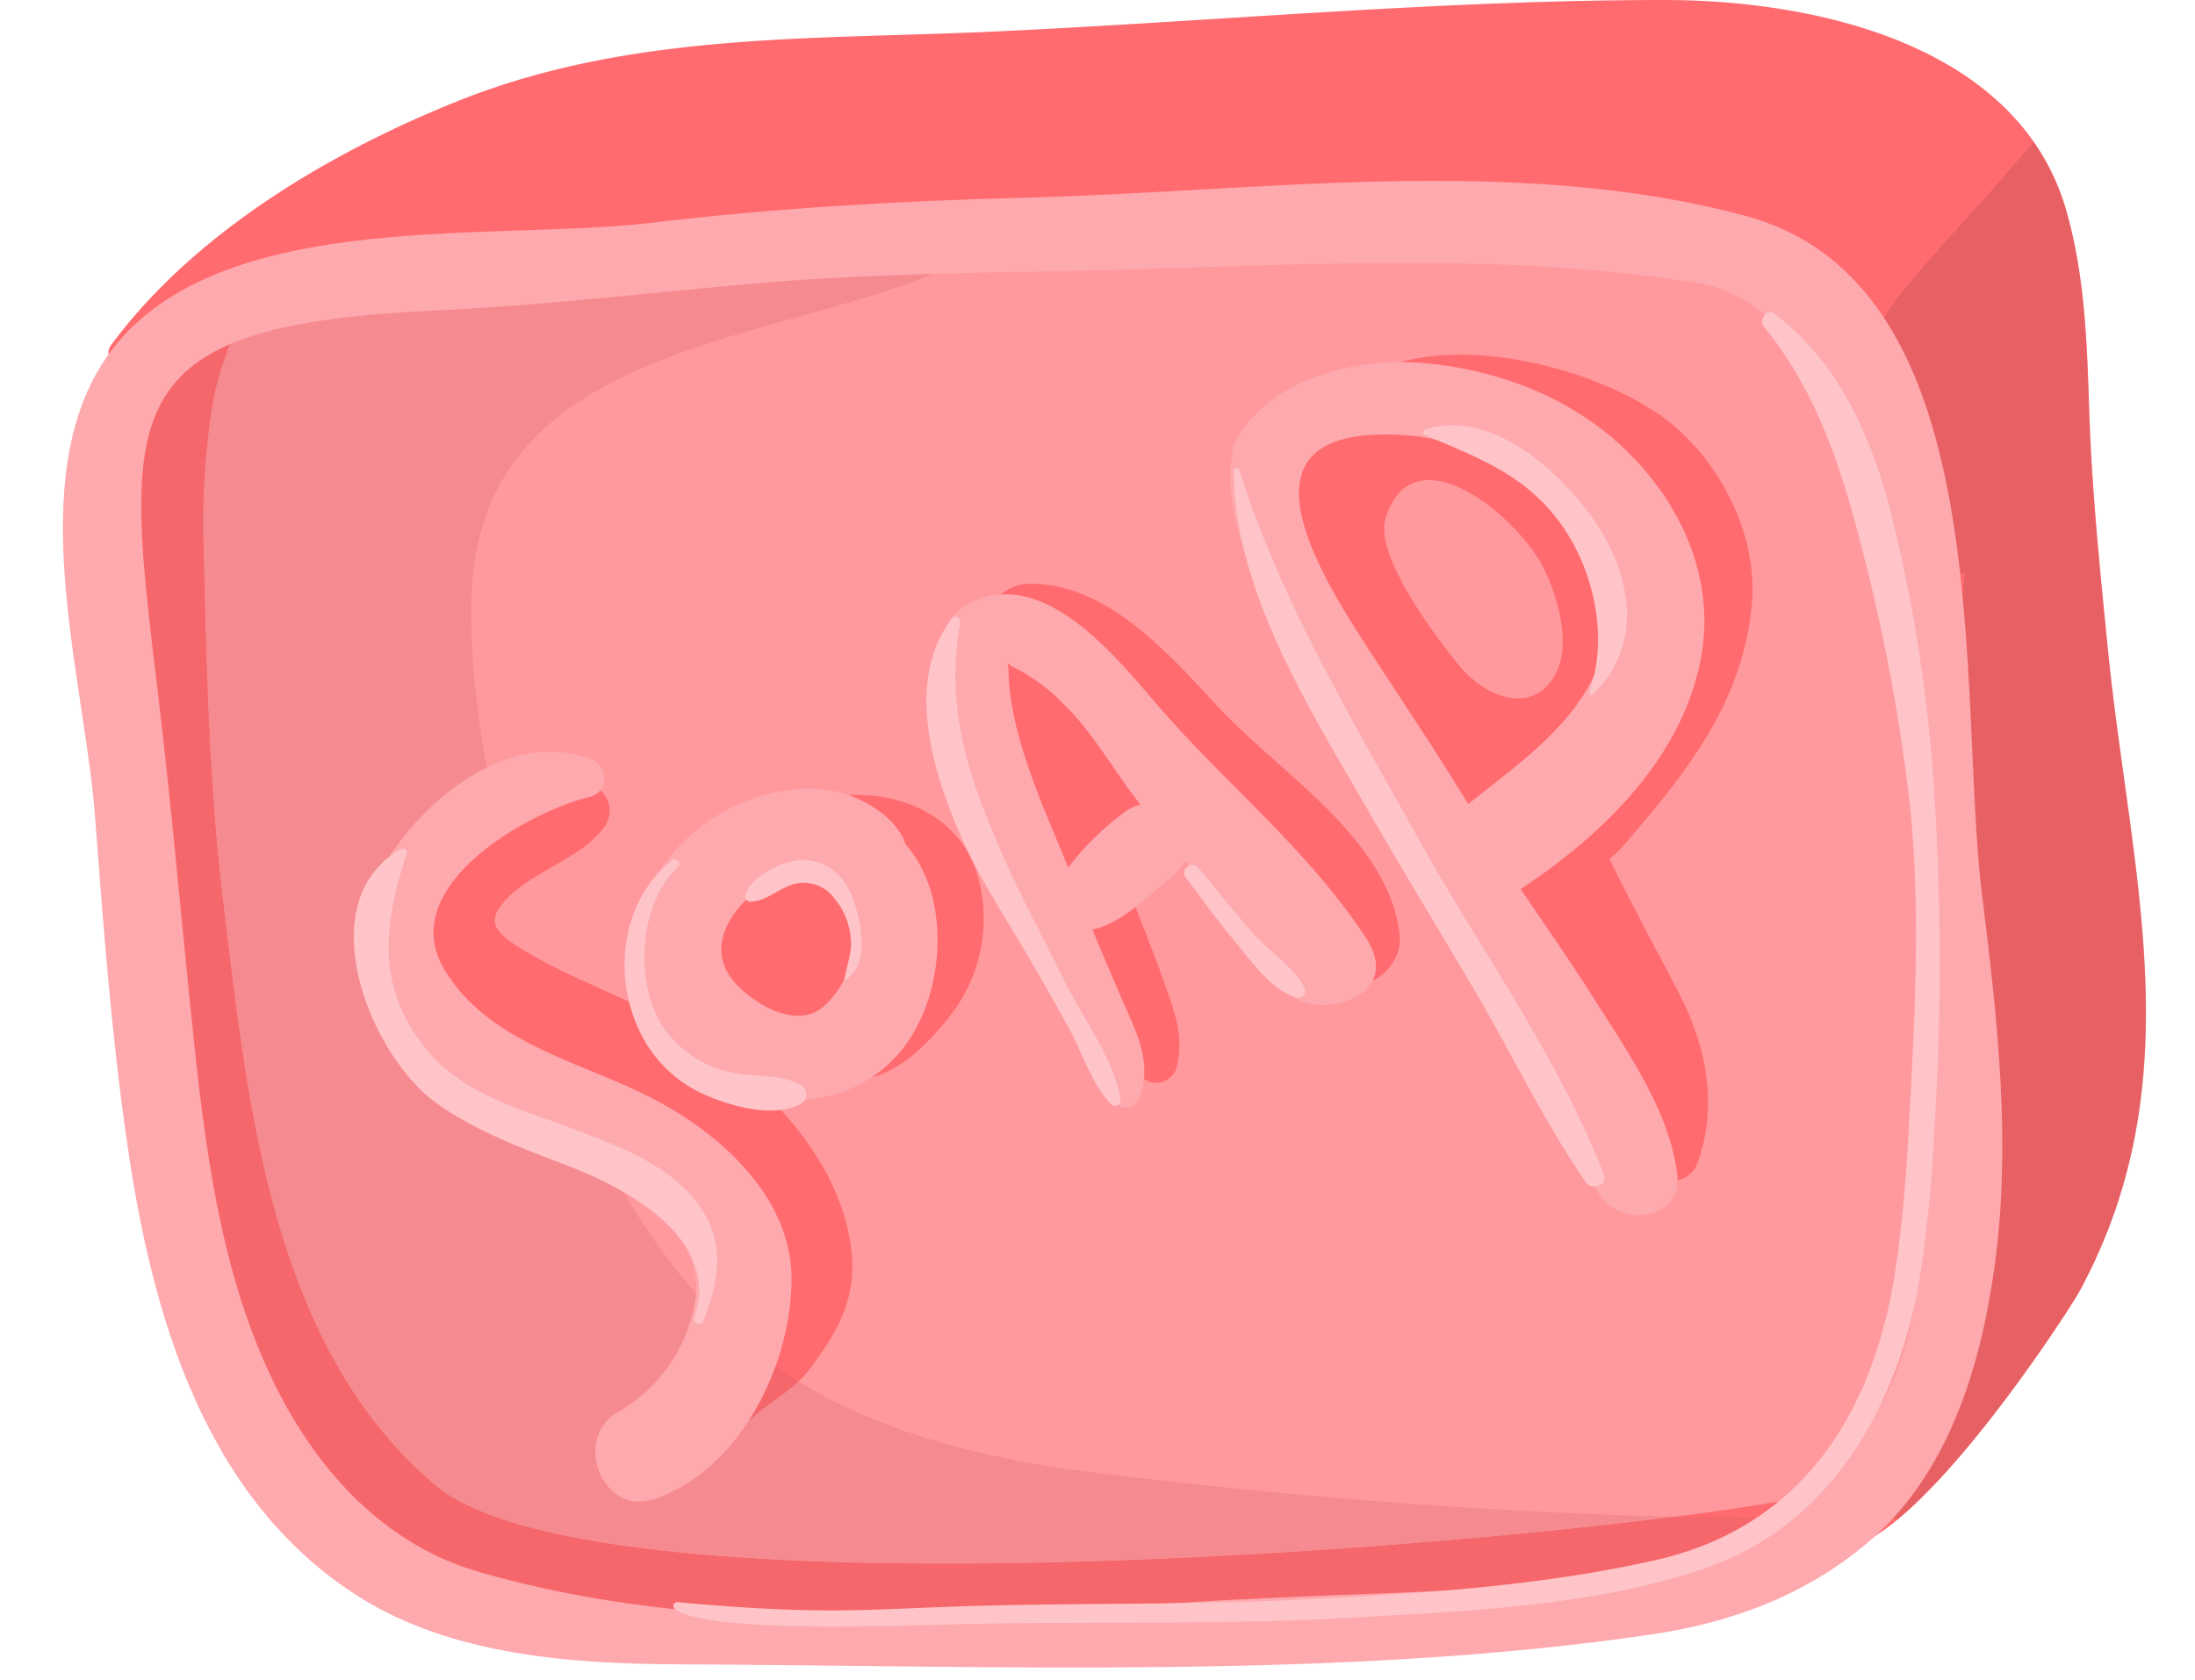 <svg xmlns="http://www.w3.org/2000/svg" viewBox="-7.64 0 266.25 203.87"><title>Depositphotos_22155137_11</title><g data-name="Layer 2" style="isolation:isolate"><path d="M248 78.33c-.94-9.54-1.91-19.09-2.22-28.61-.26-8.15-.53-16.4-2.81-24.28C237.1 5.25 212.26 0 194.26 0c-27 0-53.82 2.53-80.73 3.8-22.25 1.06-44.53 0-65.65 8.47-15.54 6.22-32 16-42.06 29.62-1.1 1.49 1 3.25 2.42 2.42s2.62-1.54 3.91-2.33a2.44 2.44 0 0 0 2.19.65c14.09-1.84 28-4.64 42.15-6.22a351.87 351.87 0 0 1 45.73-2c15.42.29 30.86 1.51 46.29 1.14 13.28-.32 26.68-1.13 39.79 1.42 11.85 2.3 24.06 8 31 18.29 5.89 8.71 5.84 19.55 4.76 29.59-1.41 13.08-5.14 25.8-6.72 38.88-2.46 20.3-.16 42.93-5.44 62.6l.54.54c7.74 8 30.71-27.52 32.17-30.21 13.93-25.81 6.07-50.89 3.39-78.33z" fill="#ff6b6f"/><path d="M245.75 49.72c-.26-8.15-.53-16.4-2.81-24.28a27.83 27.83 0 0 0-3.87-8.16c-.05 0-.12 0-.15.07-6.61 7.91-16.33 17.76-18 21.24-3.59 7.45.74 15.65 1.87 23.92a33.46 33.46 0 0 1 .9 3.38 7.78 7.78 0 0 0 7 3.66c-1 11.11-2.06 22.21-2.18 33.38-.16 14.23.66 28.46.95 42.69.12 5.69 1.14 12.63-.11 18.2-.43 1.89-2 3.46-3.18 4.91a25.87 25.87 0 0 0-4.89 8.92 7.94 7.94 0 0 0 1.11 6.81c9.53-7.81 21.19-25.92 22.22-27.82 14-25.78 6.09-50.86 3.38-78.3-.99-9.55-1.94-19.1-2.24-28.62z" style="mix-blend-mode:multiply" fill="#d1585b" opacity=".5"/><path d="M230.78 110.61c-1.61-17.77-5.9-34.53-9.13-52.09-7.28-39.59-61.14-29.37-90.56-26.92-17.37 1.44-34.72.83-52.12.32s-44.08-1.53-60 6.47c-26.6 13.38-9.9 57.12-7.2 78.91 3.89 31.43 7.42 67.37 43.67 77.39 14.83 4.1 31 2.7 46.15 2.17 16.3-.56 32.62 0 48.92-.5 12.44-.37 27.49 0 39.69-1.91 38.39-6.12 43.38-52.8 40.58-83.84z" fill="#ff999d"/><path d="M188.92 103c7.75-8.9 14.88-17.6 15.94-29.78.75-8.6-4.14-17.84-11-22.76C183.31 43 159.07 37.78 151.58 52c-3.61 1.5-6.29 5.71-3.93 10.2 3.12 5.87 7.35 11.07 10.78 16.8 4.17 7 7.82 14.37 11.8 21.51s7.87 14.08 11.47 21.31c3.33 6.67 6.45 13.74 10.7 19.9a3.27 3.27 0 0 0 5.92-.77c2.12-6 1.56-13-2.35-20.53-2.75-5.28-5.78-10.88-8.41-16.22a7.76 7.76 0 0 0 1.36-1.2zm-8.07-20.84c-3 4.75-8.57 2.12-11.41-1.31s-10.44-13.43-9-18c3.37-10.81 16.34 0 19.3 6.37 1.62 3.43 3.36 9.29 1.11 12.9z" fill="#ff6b6f"/><path d="M162.13 113.43c-1.27-11.6-14.54-19.63-22-27.64-5.84-6.3-13.51-15.11-22.92-14.95-3.11.05-5 2.38-5.29 5.29-1 9.32 2.73 20.21 5.52 29 1.51 4.75 3.34 9.4 5.29 14s3.92 9.82 8.62 11.92a2.58 2.58 0 0 0 3.72-1.52c1-3.86-.35-7.08-1.64-10.72-1.65-4.68-3.64-9.21-5.23-13.92a8.17 8.17 0 0 0 7.6-4.13c1.93 2.18 3.94 4.29 5.91 6.45 3.55 3.88 6.17 9 10.58 11.85 3.91 2.52 10.37-.75 9.84-5.63z" fill="#ff6b6f"/><path d="M95.55 151.08c-1.46-10-9-18-16.77-23.8-7.29-5.41-15.88-7.62-23.47-12.34-3.35-2.08-4-3.5-1.06-6.29 3.34-3.19 9.21-4.81 11.63-8.65a3.26 3.26 0 0 0-.5-3.9c-6.38-7.24-21.33 4.3-24.11 10.52-4.39 9.82 4.36 17.19 12.17 21.35 8.65 4.62 16.9 8.12 23.83 15.42 3.15 3.32 5.42 7.38 5.35 12a41.81 41.81 0 0 1-1.13 9c-.61 2.78-3.92 4.87-5.24 7.45-.78 1.51.54 4 2.48 3.22a18.86 18.86 0 0 0 5.43-3.5c2-1.73 4.57-3.07 6.18-5.16 3.71-4.81 6.13-9.05 5.21-15.32z" fill="#ff6b6f"/><path d="M111.13 106.94c-2.51-10.61-15.61-12.77-23.89-8.26a5 5 0 0 0-2.55 5.21c-7.66 2.17-11.24 16.25-2.25 20.8a9.13 9.13 0 0 0 8.05.13c-.33 2.65 1.07 4.59 3.55 5.61 5.24 2.16 10.81-3.52 13.71-7.38a19 19 0 0 0 3.38-16.11z" fill="#ff6b6f"/><path d="M45.16 180.23c-20-16.83-22.81-46.5-25.78-71.14-1.69-14.06-2-28.28-2.33-42.42A91.18 91.18 0 0 1 18.13 49c.72-4.22 2.46-8 3.83-12-1 .42-2 .87-3 1.34-26.6 13.38-9.9 57.12-7.2 78.91 3.89 31.43 7.42 67.37 43.67 77.39 14.83 4.1 31 2.7 46.15 2.17 16.3-.56 32.62 0 48.92-.5 12.44-.37 27.49 0 39.69-1.91a41 41 0 0 0 25.4-14c-8.8 4.44-148.03 18.71-170.43-.17z" fill="#ff6b6f"/><path d="M45.16 180.23c-20-16.83-22.81-46.5-25.78-71.14-1.69-14.06-2-28.28-2.33-42.42A91.18 91.18 0 0 1 18.13 49c.72-4.22 2.46-8 3.83-12-1 .42-2 .87-3 1.34-26.6 13.38-9.9 57.12-7.2 78.91 3.89 31.43 7.42 67.37 43.67 77.39 14.83 4.1 31 2.7 46.15 2.17 16.3-.56 32.62 0 48.92-.5 12.44-.37 27.49 0 39.69-1.91a41 41 0 0 0 25.4-14c-8.8 4.44-148.03 18.71-170.43-.17z" fill="#ff6b6f"/><path d="M194.59 184c-7.67-.19-15.34-.55-23-1-15.28-.92-30.53-2.4-45.73-4.24-11.22-1.35-22.45-3.74-32.6-8.87-11.76-6-19.89-15.7-26.27-27A99.83 99.83 0 0 1 60.6 129c-6.51-.9-14.82-4.65-16.27-11.86-1.3-6.49 2.32-13.83 8.58-16.13-2-9.53-3.67-19.29-3.32-29 1.09-29.48 34.54-30.14 55.56-38.62a3.31 3.31 0 0 0 1.23-.87c-9.13 0-18.27-.3-27.41-.57-17.29-.51-44.08-1.53-60 6.47a24.33 24.33 0 0 0-10 9.11 30.18 30.18 0 0 0-2.52 9.35c-1.3 11.05-2.55 23.9.29 34.35a201.34 201.34 0 0 1 5.31 28.29c2.41 20 6.62 43.45 17.9 60.63 5 7.6 15.22 9.53 22.24 13.53q1.59.54 3.26 1c14.83 4.1 31 2.7 46.15 2.17 16.3-.56 32.62 0 48.92-.5 12.44-.37 27.49 0 39.69-1.91a41.29 41.29 0 0 0 21-9.56c-5.41-1.06-10.94-.78-16.62-.88z" style="mix-blend-mode:multiply" fill="#d1585b" opacity=".2"/><path d="M232.8 108.75C229.7 84 235.24 34.52 204 26.17c-28-7.51-59.16-2.86-87.76-2.17-15.14.39-30.11 1.27-45.15 3.06-19.71 2.35-55.4-2.33-67 18.19-8.46 15-1.4 37.88-.2 53.85 1 13.3 2 26.58 3.92 39.79 3 20.75 9.4 43.09 28.15 54.89 11.25 7.08 25.75 8.11 38.68 8.16 38 .15 80.69 1.93 118.2-3.65 9.71-1.44 18.68-4.81 26.2-11.23 9.59-8.19 13.5-21 15.2-33 2.15-15.06.43-30.32-1.44-45.31zm-7.87 46.42c-.89 12.42-7.33 22.82-18.13 29.67-14.77 9.38-38.16 7.5-71.25 9.64-28 1.82-57.71 4.23-85.21-3.79-10.6-3.09-18.39-11.08-23.53-20.55-7.85-14.45-9.69-31.72-11.34-47.81-1.29-12.55-2.38-25.11-3.88-37.63-4.19-34.83-5.89-45.19 33.18-47 12.94-.61 25.78-2.1 38.67-3.26s26-1.32 39-1.57c25.2-.5 50.56-2.55 75.68 1.44 29.25 4.61 29.24 87.02 26.81 120.85z" fill="#fea9ae"/><path d="M70.53 132.79c-8.41-4.13-18.93-6.45-24.18-15-6.23-10.11 9.89-19.23 17.56-21.11 2.46-.6 2.15-3.92 0-4.67-9.64-3.3-19.3 4.28-24.37 11.99-6.05 9.17-2.62 20.59 5.28 27.35 7.7 6.59 18.18 8.33 26 14.57 3.69 2.93 6.67 7.15 5.86 12a19.1 19.1 0 0 1-9.39 13.43c-5.55 3.22-1.85 12.67 4.44 10.53 10.34-3.53 16.48-16 16.64-26.35.19-10.53-9.21-18.53-17.84-22.74z" fill="#fea9ae"/><path d="M102.18 102.42c-1-3.29-5.38-5.78-8.48-6.4-6.11-1.22-12.85 1.18-17.47 5.21-8.34 7.28-8.91 18.65-1.08 26.52 7 7.08 18.85 8 25.87.48 5.98-6.39 7.04-19.23 1.16-25.81zM92.39 122c-3.3 3.07-8.54-.17-10.88-2.75-3.79-4.25-.39-9.25 3.49-11.78a12 12 0 0 1 5.78-1.89c1.85 2.5 4.45 4.4 4.85 7.69a10.1 10.1 0 0 1-3.24 8.73z" fill="#fea9ae"/><path d="M198.62 80.17c1.91-9.58-2.09-18.72-8.88-25.39S173.67 44.67 164.35 44c-8-.59-18.61 2.17-22.29 10a2.73 2.73 0 0 0-.25 1.31c-1 6.74 2.17 13.79 4.95 19.75 3.8 8.14 8.7 15.72 13.09 23.54s8.71 15.53 13.58 23c2.34 3.61 4.6 7.26 6.74 11 2.31 4 3.71 8.82 6.37 12.59 2.55 3.61 9.83 2.89 9.28-2.51-.82-7.68-6.13-15.21-10.22-21.68-2.81-4.45-5.83-8.76-8.79-13.12 9.89-6.54 19.42-15.73 21.81-27.71zm-28.14 17.36h-.05c-4.15-6.84-8.64-13.44-13-20.19-6.88-10.77-15.06-26.18 5.91-24.49 6.64.54 13.28 4.15 18 8.69 4.18 4 6.89 9.72 5.89 15.58-1.52 9.34-9.84 14.88-16.75 20.41z" fill="#fea9ae"/><path d="M158.09 113.87c-7-10.77-17.07-18.71-25.37-28.37-5-5.8-13.78-16.87-22.69-12.31-8.07 4.13-1.52 18.64.53 24.05 4.74 12.49 10.1 25 17.05 36.43a1.61 1.61 0 0 0 2.9-.38c1.44-3.48.28-6.79-1.2-10.1-1.54-3.47-3-6.91-4.45-10.4 3.67-.77 6.54-4 9.42-6.2a6.53 6.53 0 0 0 1.87-2.15c3.8 4.51 7.7 8.93 11.13 13.76.93 6.54 16.28 4.11 10.81-4.33zm-29.76-15a33.44 33.44 0 0 0-6.4 6.4c-3.07-7.59-7.09-16-7.25-24a3.76 3.76 0 0 0-.1-.85 2.24 2.24 0 0 0 .85.6 21.47 21.47 0 0 1 5.73 4.2c3.38 3.2 5.72 7.3 8.46 11 .35.47.71.93 1.06 1.39a6.18 6.18 0 0 0-2.35 1.26z" fill="#fea9ae"/><path d="M76 144.83c-3.78-4.11-9.62-6.17-14.71-8.08-6.58-2.48-13.19-4.14-17.67-10-5.71-7.41-4.63-15.09-1.88-23.27A.51.51 0 0 0 41 103c-11.31 6.47-3.74 25.26 4.51 31 4.84 3.39 10.34 5.38 15.81 7.48 7 2.69 18.65 8.86 15.24 18.43-.22.62.8 1.05 1.06.45 2.38-5.75 2.73-10.76-1.62-15.53z" fill="#fec4c7"/><path d="M89.55 131.71c-2.3-1.4-4.85-1-7.49-1.43a13.28 13.28 0 0 1-9.53-6.07c-3.18-5.39-2.63-14.63 2.07-19 .54-.5-.24-1.22-.78-.78-5.85 4.62-7.13 13.3-4.14 20.11a15.74 15.74 0 0 0 8.19 8.29c3.25 1.44 8.42 2.89 11.68 1.06a1.27 1.27 0 0 0 0-2.18z" fill="#fec4c7"/><path d="M128.28 133.34c-.85-4.95-4.44-9.54-6.63-14-2.09-4.28-4.36-8.43-6.37-12.75-4.68-10.1-8.57-19.75-6.44-31 .1-.5-.58-1.07-1-.56-5.75 7.44-2.38 18.55 1 26.27 2.41 5.53 5.86 10.6 8.86 15.82 1.5 2.6 3 5.2 4.43 7.86 1.66 3.11 2.6 6.45 5 9 .55.51 1.25-.04 1.15-.64z" fill="#fec4c7"/><path d="M150.58 119.84c-1.22-2.45-4.25-4.39-6.09-6.45-2.37-2.64-4.55-5.45-6.84-8.17-.7-.83-2.15.28-1.51 1.16 2 2.69 3.92 5.36 6.06 7.91 1.91 2.28 4.47 6 7.46 6.73a.81.81 0 0 0 .92-1.18z" fill="#fec4c7"/><path d="M186.92 142.52c-5.55-14.31-15.08-27.42-22.53-40.8C156.3 87.17 147.75 73 142.67 57a.33.33 0 0 0-.64.09c0 14.48 9.09 28.77 16.09 40.93 4.22 7.33 8.63 14.56 12.93 21.85 4.56 7.73 8.58 16.2 13.66 23.55.72 1.09 2.73.45 2.21-.9z" fill="#fec4c7"/><path d="M185.22 62.4c-4.25-5.74-12.31-12.81-20-10.28-.26.08-.39.52-.09.64 6.74 2.86 12.7 5 17 11.45 3.75 5.6 5.28 13.52 3 19.74-.1.27.28.45.46.27 6.57-6.33 4.41-15.31-.37-21.82z" fill="#fec4c7"/><path d="M94.94 107.25a6.22 6.22 0 0 0-5.3-2.9c-2.21 0-6.29 2-6.88 4.25a.64.64 0 0 0 .61.8c1.84 0 3.4-1.57 5.16-2.09a4.61 4.61 0 0 1 5.04 1.69 8.8 8.8 0 0 1 2 5c.14 1.72-.53 3.19-.79 4.84a.05.05 0 0 0 .08.06c3.47-1.9 1.73-9.07.08-11.65z" fill="#fec4c7"/><path d="M226.79 93.34a187.91 187.91 0 0 0-5.1-31.26c-2.32-9.09-6.39-18.24-14.08-24-1-.75-1.94.79-1.25 1.62 6.29 7.67 9.37 17.08 11.77 26.57A224.16 224.16 0 0 1 224 97.45c1.3 12.39.69 25 0 37.44-.33 6.43-.77 12.81-1.73 19.18-2.57 17.09-11.1 31.14-29.07 35.22-14 3.17-28.79 4.09-43.07 4.8-14.07.69-28.18.35-42.26.85-10.91.39-16.54 1-33.26-.54a.47.47 0 0 0-.36.85c3.79 2.92 27.11 2 33.62 1.84 16.07-.41 32.17.12 48.22-.8 14.12-.8 30.3-1.41 43.71-6.23 14.85-5.34 22.94-19.8 25.45-35.18A167.36 167.36 0 0 0 227 137a323.5 323.5 0 0 0-.21-43.66z" fill="#fec4c7"/></g></svg>
